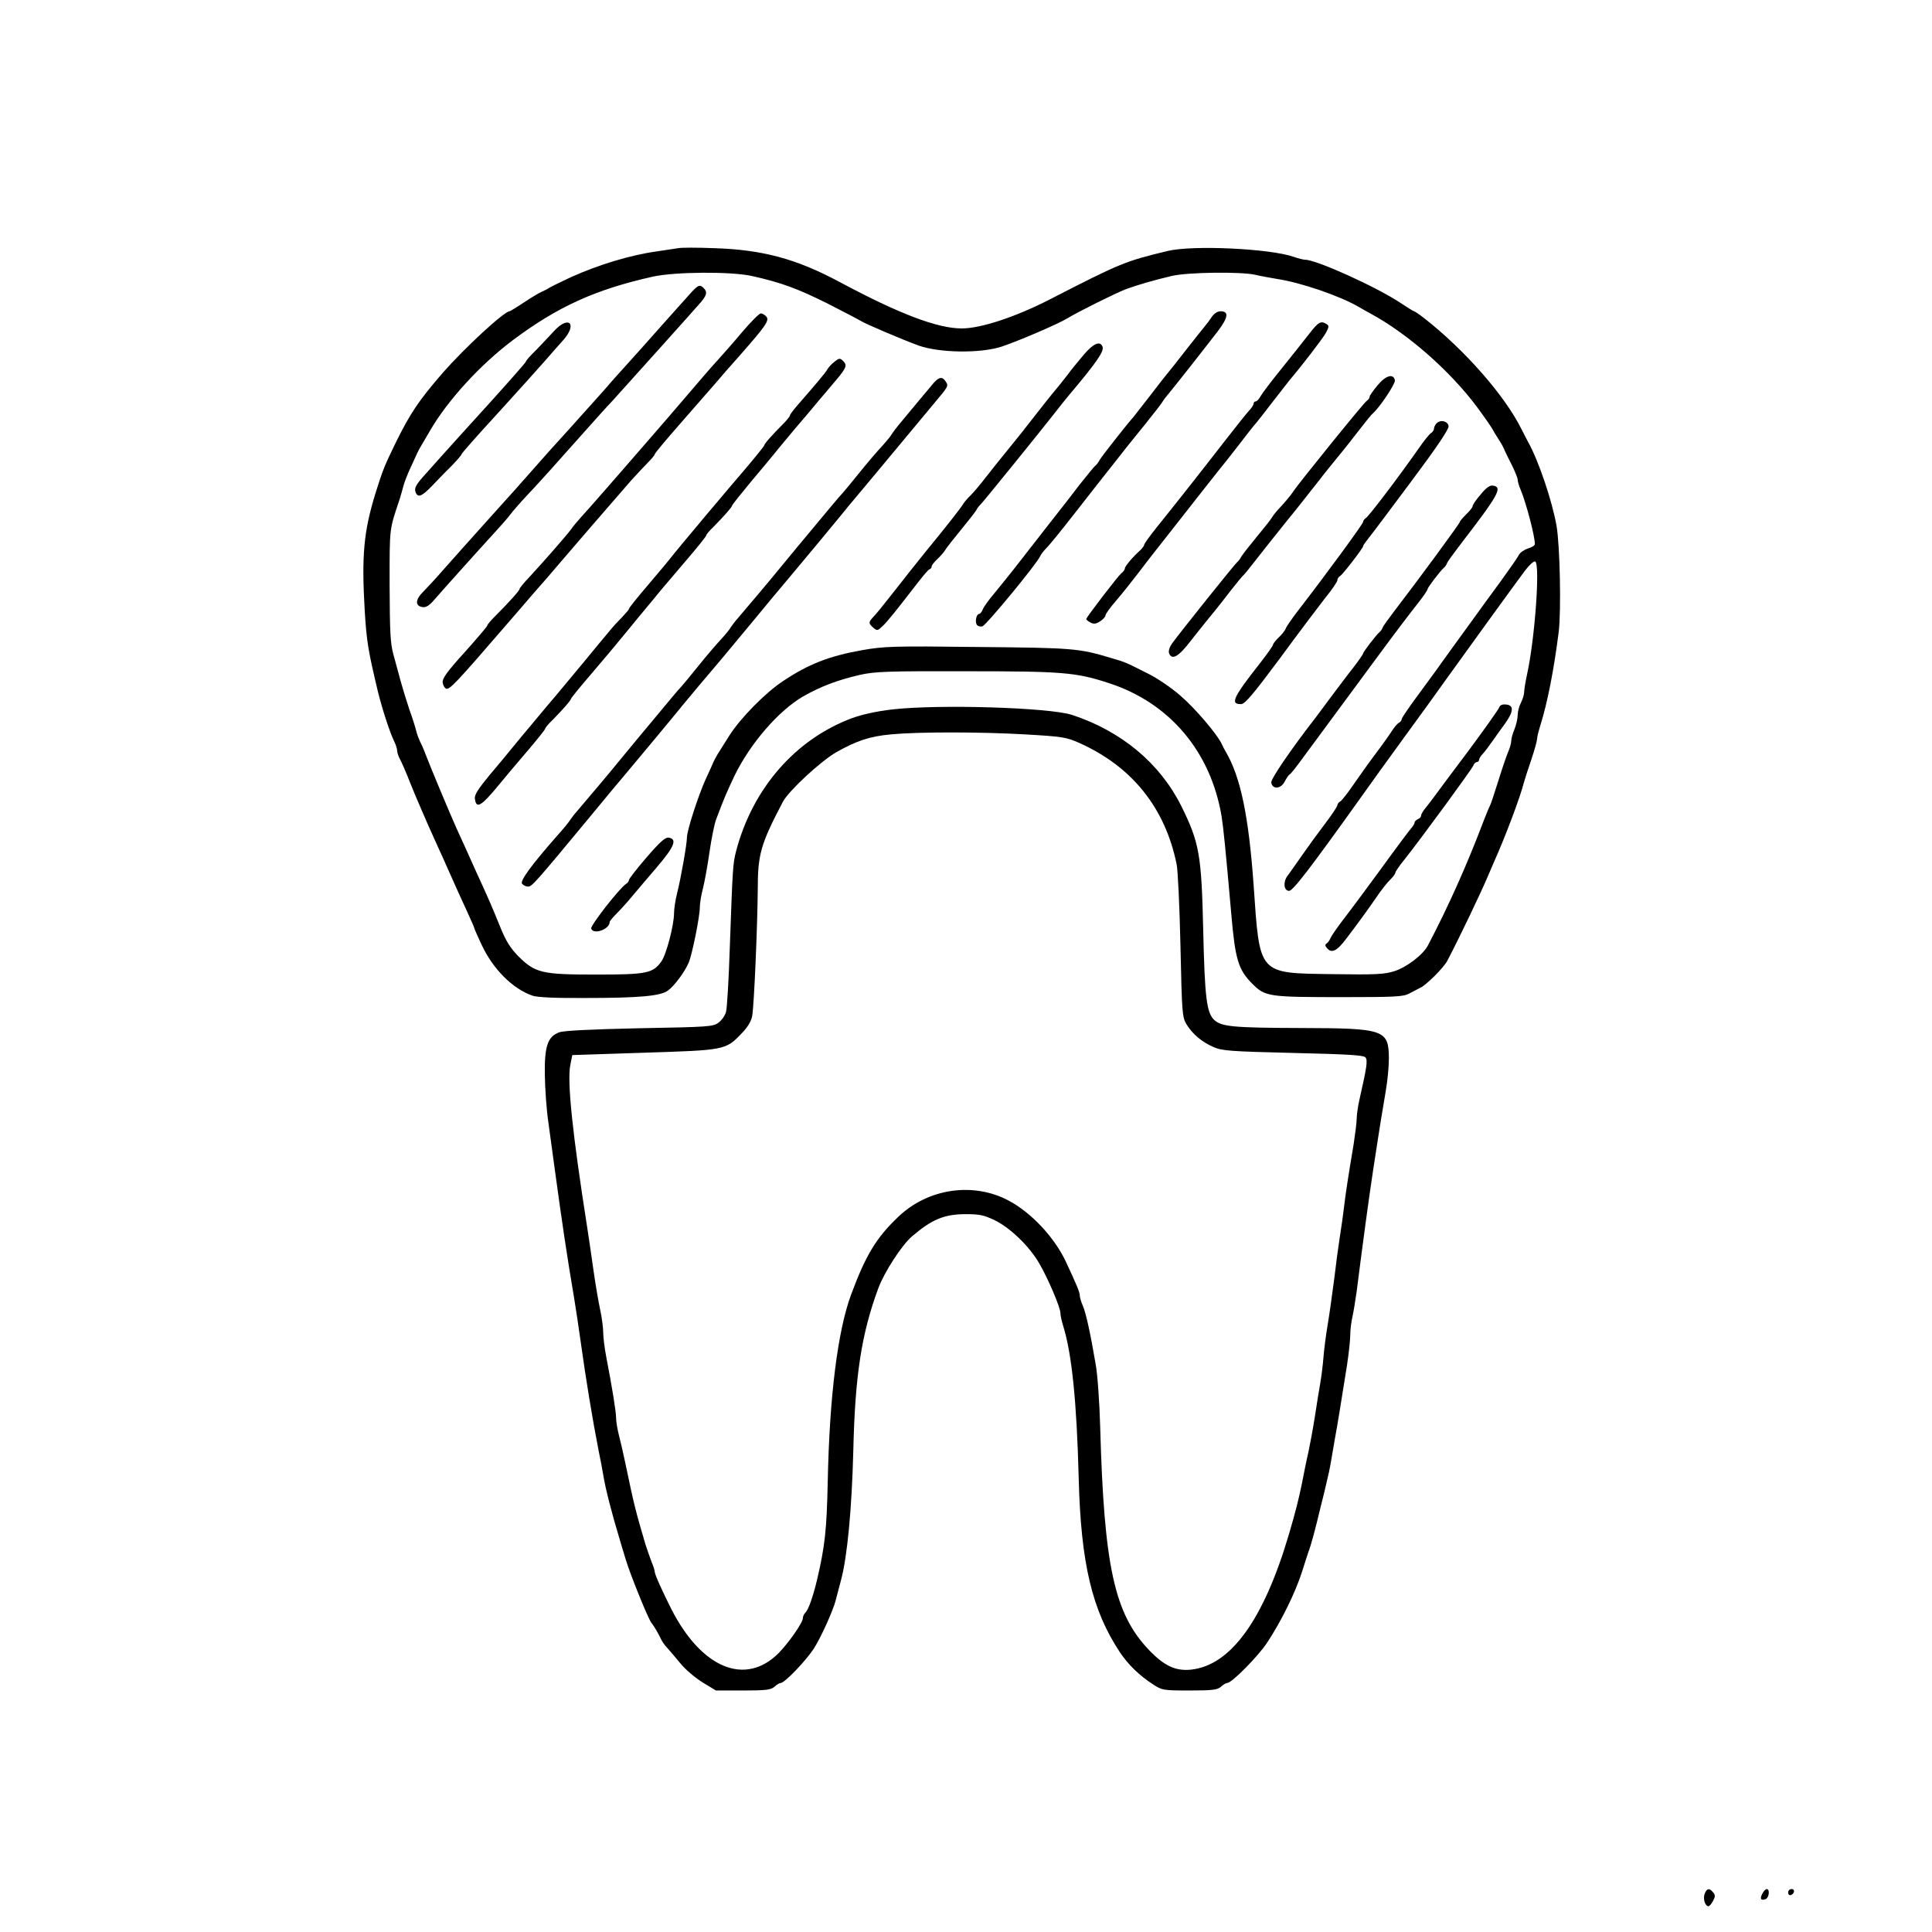 <?xml version="1.0" standalone="no"?>
<!DOCTYPE svg PUBLIC "-//W3C//DTD SVG 20010904//EN"
 "http://www.w3.org/TR/2001/REC-SVG-20010904/DTD/svg10.dtd">
<svg version="1.0" xmlns="http://www.w3.org/2000/svg"
 width="900pt" height="900pt" viewBox="0 0 900 900"
 preserveAspectRatio="xMidYMid meet">
<g transform="translate(0,900) scale(0.1,-0.1)"
fill="#000000" stroke="none">
<path d="M3160 7844 c-14 -2 -59 -9 -100 -15 -123 -17 -271 -62 -400 -120 -47
-22 -92 -44 -100 -49 -8 -6 -25 -14 -38 -20 -12 -5 -50 -28 -83 -50 -33 -22
-63 -40 -65 -40 -25 0 -207 -168 -310 -285 -115 -133 -153 -190 -222 -330 -50
-103 -60 -127 -92 -230 -56 -181 -66 -291 -51 -550 9 -145 16 -186 61 -375 21
-85 56 -192 76 -233 8 -16 14 -35 14 -44 0 -8 6 -27 14 -41 8 -15 29 -63 46
-107 18 -44 38 -93 46 -110 7 -16 25 -57 39 -90 15 -33 35 -78 45 -100 10 -22
31 -67 45 -100 39 -88 59 -132 94 -208 17 -37 31 -69 31 -72 0 -2 15 -37 34
-77 53 -113 144 -204 236 -236 21 -8 108 -12 244 -11 255 0 354 9 388 35 30
22 78 87 96 129 16 37 52 215 52 258 0 17 6 56 14 86 8 31 22 108 31 171 9 63
23 132 31 153 38 101 50 128 86 204 73 150 205 302 318 368 84 48 162 77 265
101 71 16 130 18 500 17 446 0 507 -5 660 -55 284 -92 476 -320 526 -623 8
-51 18 -148 45 -455 18 -210 33 -257 96 -321 62 -62 73 -64 423 -64 245 0 284
2 310 17 17 9 40 21 52 27 28 13 108 93 125 125 59 113 159 322 192 401 7 17
20 46 28 65 51 114 120 297 137 365 5 17 20 65 35 108 14 42 26 85 26 93 0 9
7 37 15 63 34 108 64 263 86 437 12 98 6 401 -10 494 -20 115 -84 305 -132
390 -4 8 -18 35 -31 60 -78 158 -267 372 -454 518 -23 18 -44 32 -47 32 -3 0
-31 18 -63 39 -113 75 -392 201 -444 201 -8 0 -32 6 -55 14 -110 38 -468 55
-585 27 -199 -48 -219 -56 -550 -226 -160 -82 -321 -135 -410 -135 -113 0
-292 68 -570 217 -202 108 -359 150 -585 157 -77 3 -151 3 -165 0z m344 -130
c134 -30 211 -58 353 -129 77 -39 147 -76 155 -81 13 -10 196 -88 268 -114 97
-34 285 -37 385 -5 76 25 265 106 307 132 49 30 222 116 273 136 52 19 133 43
216 62 75 17 319 20 386 5 24 -6 71 -14 105 -20 111 -17 293 -80 378 -130 8
-5 33 -19 55 -31 172 -93 368 -265 494 -433 37 -50 70 -98 74 -106 4 -8 16
-28 27 -45 11 -16 25 -41 30 -55 6 -13 22 -46 36 -73 13 -27 24 -55 24 -62 0
-8 6 -29 14 -47 26 -63 66 -215 66 -253 0 -6 -15 -15 -32 -20 -18 -6 -37 -19
-43 -31 -5 -11 -44 -66 -85 -123 -41 -56 -102 -139 -134 -184 -33 -45 -73
-101 -90 -124 -17 -23 -41 -57 -54 -75 -12 -18 -59 -81 -102 -140 -44 -59 -80
-112 -80 -117 0 -6 -6 -14 -13 -18 -8 -4 -22 -21 -33 -38 -10 -16 -44 -64 -75
-105 -31 -41 -77 -106 -104 -145 -26 -38 -54 -74 -61 -78 -8 -4 -14 -13 -14
-18 0 -6 -26 -45 -58 -87 -32 -42 -80 -108 -107 -147 -27 -38 -57 -82 -68 -96
-21 -29 -16 -69 8 -69 18 0 98 104 335 436 41 58 134 187 207 287 73 100 160
220 193 267 87 121 322 446 365 503 21 27 41 45 47 41 23 -15 -2 -359 -38
-524 -8 -36 -14 -74 -14 -85 0 -11 -7 -33 -15 -49 -8 -15 -15 -41 -15 -57 0
-17 -7 -46 -15 -66 -8 -19 -15 -44 -15 -54 0 -10 -6 -33 -14 -51 -8 -18 -29
-80 -47 -138 -18 -58 -35 -109 -39 -115 -3 -5 -16 -37 -29 -70 -78 -206 -165
-400 -259 -579 -22 -43 -99 -102 -156 -120 -46 -15 -89 -17 -288 -14 -349 5
-339 -6 -368 413 -23 324 -61 507 -131 625 -5 8 -13 24 -18 35 -22 46 -123
165 -193 225 -41 36 -110 83 -154 104 -105 53 -101 51 -169 71 -150 45 -176
47 -620 51 -396 5 -439 3 -540 -15 -152 -27 -249 -65 -366 -143 -84 -55 -200
-174 -251 -254 -24 -38 -49 -78 -56 -89 -6 -11 -17 -30 -22 -43 -5 -13 -21
-46 -34 -75 -34 -76 -86 -236 -86 -269 0 -29 -28 -190 -46 -260 -8 -32 -14
-73 -14 -92 0 -55 -36 -193 -59 -225 -40 -55 -67 -61 -303 -61 -254 0 -284 7
-363 85 -38 39 -58 71 -84 135 -31 77 -58 141 -111 255 -10 22 -30 66 -44 98
-14 31 -37 81 -50 110 -28 62 -122 286 -143 342 -8 22 -20 49 -26 60 -5 11
-14 33 -18 50 -4 16 -18 62 -32 100 -13 39 -31 97 -40 130 -9 33 -24 89 -34
125 -15 54 -17 107 -18 325 0 272 -2 254 47 400 5 17 13 44 17 60 4 17 19 55
33 85 14 30 28 62 32 70 4 8 12 24 19 35 7 11 25 43 41 70 83 142 234 307 386
421 209 156 383 235 650 295 103 23 365 25 464 3z"/>
<path d="M3225 7643 c-14 -16 -76 -84 -137 -153 -61 -69 -136 -153 -167 -187
-31 -34 -77 -85 -102 -115 -26 -29 -100 -112 -165 -184 -66 -72 -140 -155
-166 -185 -26 -30 -120 -136 -210 -235 -90 -100 -188 -210 -218 -244 -30 -35
-70 -77 -88 -96 -38 -37 -39 -67 -4 -72 16 -3 32 7 55 34 38 44 231 259 291
324 22 24 51 57 63 73 12 16 46 55 75 86 47 49 145 158 294 326 25 28 73 82
109 120 101 112 377 419 408 455 30 35 33 50 15 68 -17 17 -24 15 -53 -15z"/>
<path d="M5645 7524 c-9 -14 -23 -33 -31 -42 -8 -9 -48 -60 -89 -112 -40 -52
-80 -102 -87 -110 -7 -8 -42 -53 -78 -100 -36 -46 -71 -91 -78 -100 -41 -47
-149 -185 -159 -202 -6 -12 -15 -23 -20 -27 -5 -3 -38 -44 -74 -89 -35 -46
-93 -121 -129 -166 -36 -46 -101 -129 -145 -186 -44 -57 -100 -126 -123 -154
-24 -28 -48 -61 -53 -73 -5 -13 -13 -23 -18 -23 -12 0 -20 -35 -11 -50 4 -7
16 -10 26 -8 16 3 254 291 270 328 4 8 14 22 23 31 22 22 68 79 150 184 39 50
79 101 90 115 11 14 43 54 71 90 71 91 82 104 158 198 37 46 72 91 77 100 6
10 20 28 32 42 25 30 159 200 226 287 49 65 53 93 12 93 -13 0 -30 -11 -40
-26z"/>
<path d="M3458 7454 c-40 -48 -89 -103 -108 -124 -19 -21 -53 -59 -75 -85 -22
-26 -95 -111 -162 -189 -68 -78 -138 -159 -157 -181 -60 -70 -217 -249 -250
-285 -17 -19 -38 -44 -46 -56 -17 -24 -122 -144 -192 -220 -27 -28 -48 -54
-48 -58 0 -7 -46 -59 -117 -130 -18 -18 -33 -36 -33 -40 0 -4 -47 -59 -105
-124 -82 -90 -105 -123 -103 -141 2 -14 9 -26 16 -29 17 -5 44 23 277 293 24
28 81 93 126 146 46 52 104 119 129 149 43 51 244 283 332 384 24 26 58 63 76
81 17 17 32 35 32 39 0 4 54 69 120 144 66 75 137 157 159 182 21 25 74 86
118 135 121 138 138 162 123 180 -7 8 -18 15 -26 15 -7 0 -46 -39 -86 -86z"/>
<path d="M2583 7460 c-21 -23 -59 -63 -85 -90 -27 -26 -48 -50 -48 -54 0 -4
-77 -91 -170 -194 -94 -103 -192 -212 -219 -242 -27 -30 -68 -76 -91 -102 -31
-35 -40 -52 -35 -68 10 -31 29 -24 77 26 24 25 64 67 91 93 26 27 47 51 47 55
0 4 75 89 168 190 92 101 190 210 218 242 28 32 68 78 89 101 65 74 25 115
-42 43z"/>
<path d="M6098 7444 c-24 -31 -81 -103 -128 -161 -47 -58 -91 -116 -98 -129
-7 -13 -17 -24 -23 -24 -5 0 -9 -4 -9 -10 0 -5 -8 -18 -17 -28 -10 -10 -63
-76 -118 -147 -120 -155 -238 -304 -317 -402 -32 -40 -58 -76 -58 -81 0 -4 -8
-15 -17 -24 -35 -31 -73 -76 -73 -86 0 -5 -7 -16 -17 -23 -17 -15 -163 -205
-163 -213 0 -3 9 -10 20 -16 15 -8 26 -7 45 6 14 9 25 21 25 28 0 6 23 38 52
71 28 33 75 92 104 130 29 39 94 122 144 185 49 63 117 149 149 190 32 41 68
86 79 100 12 14 53 66 91 115 38 50 75 97 83 105 7 8 42 53 78 100 36 46 71
91 78 100 53 62 150 188 167 217 16 29 17 36 5 43 -27 17 -38 11 -82 -46z"/>
<path d="M5049 7348 c-24 -28 -60 -72 -79 -98 -19 -25 -43 -54 -52 -65 -15
-17 -60 -74 -139 -175 -10 -14 -47 -59 -80 -100 -34 -41 -82 -102 -108 -135
-25 -33 -57 -70 -70 -83 -13 -12 -29 -31 -35 -41 -9 -16 -82 -109 -170 -216
-42 -52 -109 -136 -169 -213 -32 -41 -67 -84 -78 -95 -24 -26 -24 -30 -1 -51
18 -15 20 -15 43 7 23 21 68 78 167 206 24 31 47 58 52 59 6 2 10 8 10 13 0 6
12 21 27 35 14 13 31 33 37 43 6 10 38 51 71 91 33 40 65 81 72 92 6 12 15 23
20 27 7 5 284 347 355 438 14 19 42 53 61 76 128 152 161 201 153 222 -11 29
-43 15 -87 -37z"/>
<path d="M3884 7312 c-12 -9 -25 -24 -30 -33 -8 -15 -53 -68 -141 -169 -18
-21 -33 -41 -33 -45 0 -4 -15 -23 -32 -40 -52 -52 -88 -93 -88 -100 0 -3 -42
-55 -92 -114 -51 -59 -109 -128 -129 -152 -21 -24 -66 -78 -100 -119 -35 -42
-80 -95 -99 -119 -19 -25 -74 -91 -122 -147 -49 -57 -88 -106 -88 -110 0 -4
-15 -21 -32 -39 -18 -18 -45 -47 -60 -66 -16 -19 -70 -84 -120 -145 -51 -61
-109 -131 -129 -155 -21 -24 -66 -78 -100 -119 -35 -42 -80 -95 -99 -119 -19
-24 -68 -83 -108 -130 -52 -63 -72 -93 -70 -110 6 -52 29 -38 113 64 22 27 79
95 128 152 48 56 87 105 87 109 0 4 15 22 33 39 51 52 87 93 87 100 0 3 42 55
93 114 50 59 108 127 127 151 19 23 64 77 98 119 35 42 80 96 100 121 21 24
76 90 125 147 48 56 87 105 87 109 0 4 15 22 33 39 51 52 87 93 87 99 0 4 41
55 90 114 50 59 101 121 114 137 13 17 55 66 92 111 38 44 87 102 109 129 22
26 59 70 83 98 45 54 49 66 30 85 -15 15 -19 15 -44 -6z"/>
<path d="M6418 7206 c-21 -25 -38 -49 -38 -55 0 -5 -6 -14 -13 -18 -13 -8
-323 -391 -342 -422 -10 -16 -47 -60 -75 -89 -8 -9 -19 -23 -25 -33 -5 -9 -37
-49 -70 -89 -33 -40 -65 -81 -72 -92 -6 -12 -15 -23 -20 -27 -9 -6 -265 -326
-302 -377 -13 -18 -19 -37 -15 -47 13 -34 44 -17 102 59 12 16 50 63 83 104
34 41 82 102 107 135 26 33 50 62 54 65 4 3 27 31 50 61 42 54 100 127 158
199 26 31 96 120 151 190 10 14 47 59 80 100 34 41 82 102 107 135 26 33 51
65 58 70 32 28 105 138 102 153 -6 33 -42 24 -80 -22z"/>
<path d="M4351 7218 c-11 -13 -48 -57 -82 -98 -34 -41 -71 -86 -83 -100 -11
-13 -25 -32 -31 -41 -5 -10 -26 -35 -45 -56 -20 -21 -67 -76 -105 -123 -38
-47 -73 -90 -79 -96 -6 -6 -29 -32 -51 -59 -128 -153 -228 -274 -249 -300 -23
-29 -147 -176 -189 -225 -12 -13 -26 -32 -32 -41 -5 -10 -26 -35 -45 -56 -20
-21 -67 -76 -105 -123 -38 -47 -73 -90 -79 -96 -6 -6 -29 -32 -51 -59 -128
-153 -228 -274 -249 -300 -23 -29 -147 -176 -189 -225 -12 -13 -26 -32 -32
-41 -5 -9 -33 -43 -62 -75 -116 -132 -172 -208 -161 -221 6 -7 18 -13 28 -13
18 0 33 17 280 315 108 131 129 156 178 214 68 81 222 266 246 296 13 17 55
66 92 111 74 87 95 111 234 279 108 131 129 156 178 214 64 76 221 265 246
296 13 17 54 66 91 110 37 44 80 96 96 115 38 46 204 245 253 304 64 76 65 78
52 98 -15 24 -30 23 -55 -4z"/>
<path d="M6692 7028 c-6 -6 -12 -18 -12 -25 0 -6 -6 -16 -13 -20 -8 -4 -34
-37 -59 -73 -80 -115 -231 -315 -245 -323 -7 -4 -13 -13 -13 -18 0 -9 -172
-244 -302 -412 -29 -38 -56 -76 -59 -86 -4 -9 -18 -28 -33 -41 -14 -14 -26
-29 -26 -34 0 -4 -26 -41 -57 -81 -130 -165 -144 -196 -91 -195 18 1 56 46
178 210 85 116 181 243 212 283 32 39 58 77 58 84 0 7 6 16 13 20 14 9 107
130 107 139 0 4 12 20 26 38 14 17 104 137 200 266 116 155 174 241 172 255
-3 23 -37 32 -56 13z"/>
<path d="M6897 6696 c-21 -24 -37 -48 -37 -54 0 -5 -13 -22 -30 -38 -16 -16
-30 -32 -30 -36 0 -7 -196 -273 -302 -411 -29 -38 -55 -74 -57 -80 -2 -7 -8
-16 -15 -22 -17 -15 -76 -92 -76 -99 0 -3 -19 -31 -42 -61 -24 -30 -72 -94
-108 -142 -36 -48 -68 -92 -73 -98 -109 -140 -207 -283 -205 -300 5 -33 44
-31 62 3 9 17 19 32 23 34 5 1 36 41 70 88 35 47 126 171 203 275 77 105 147
199 155 210 40 55 139 186 175 231 22 28 40 55 40 59 0 8 58 84 76 100 7 6 13
15 15 22 2 6 28 42 57 80 184 239 204 274 156 281 -14 2 -32 -11 -57 -42z"/>
<path d="M6983 5703 c-4 -10 -68 -100 -142 -200 -75 -99 -145 -194 -156 -209
-11 -15 -30 -40 -42 -55 -13 -15 -23 -32 -23 -38 0 -7 -7 -14 -15 -17 -8 -4
-15 -10 -15 -15 0 -5 -7 -17 -15 -26 -9 -10 -72 -94 -140 -188 -68 -93 -148
-201 -177 -238 -29 -38 -56 -77 -60 -87 -4 -10 -12 -21 -18 -25 -8 -5 -8 -11
1 -21 22 -27 47 -15 91 44 24 31 53 71 65 87 13 17 44 61 70 98 25 38 57 78
70 90 12 12 23 26 23 31 0 5 18 32 41 60 78 98 315 422 322 439 3 9 11 17 17
17 5 0 10 5 10 10 0 6 8 19 18 29 9 10 28 35 42 55 14 20 40 57 58 81 43 59
46 89 9 93 -19 2 -29 -2 -34 -15z"/>
<path d="M3012 5006 c-45 -52 -82 -100 -82 -105 0 -6 -6 -14 -13 -18 -30 -19
-168 -195 -163 -209 11 -30 86 -3 86 31 0 4 15 22 33 40 17 17 50 53 72 80 22
26 75 89 118 139 79 93 93 128 51 134 -15 2 -41 -21 -102 -92z"/>
<path d="M4155 5695 c-69 -8 -138 -23 -185 -40 -264 -98 -464 -327 -541 -620
-15 -59 -16 -76 -29 -440 -5 -154 -13 -293 -18 -309 -4 -16 -20 -39 -35 -50
-26 -19 -47 -20 -370 -26 -225 -5 -352 -11 -372 -19 -54 -20 -69 -65 -67 -199
1 -64 8 -165 17 -224 8 -60 22 -159 30 -220 35 -256 56 -397 90 -598 8 -47 21
-137 30 -200 24 -173 54 -357 85 -515 7 -33 16 -80 20 -105 10 -64 41 -183 75
-295 6 -22 20 -67 30 -100 20 -67 103 -273 119 -294 13 -16 32 -49 45 -76 5
-11 17 -29 28 -40 10 -11 38 -44 62 -73 23 -29 71 -69 105 -90 l61 -37 126 0
c107 0 130 3 146 17 11 10 24 18 30 18 18 0 116 102 154 160 33 51 91 180 102
225 3 11 14 54 25 95 29 108 50 330 57 600 8 352 38 547 117 760 27 73 109
200 156 240 92 79 149 103 247 104 69 0 88 -4 140 -29 74 -37 160 -121 206
-200 42 -72 99 -206 99 -233 0 -10 6 -38 14 -63 39 -127 62 -351 71 -704 10
-397 62 -616 192 -812 38 -57 90 -108 155 -150 41 -27 48 -28 169 -28 107 0
130 3 146 17 11 10 24 18 30 18 21 0 143 123 186 188 67 102 131 232 163 332
9 30 23 71 29 90 13 34 31 101 59 218 8 31 20 80 26 107 7 28 16 70 20 95 4
25 12 72 18 105 12 63 31 183 57 346 8 53 15 116 15 140 0 24 5 62 10 84 5 22
14 76 20 120 28 220 57 436 76 560 35 230 46 294 59 370 8 44 15 114 15 155
-1 133 -21 140 -405 141 -320 1 -375 6 -409 38 -35 33 -44 105 -51 421 -8 349
-18 405 -102 575 -100 200 -279 349 -510 425 -107 34 -619 50 -838 25z m618
-116 c176 -10 194 -13 255 -40 245 -110 399 -301 453 -564 6 -27 14 -199 18
-380 7 -320 8 -332 29 -368 29 -46 71 -81 126 -105 38 -17 80 -20 369 -27 253
-6 329 -10 338 -21 11 -13 6 -46 -27 -191 -8 -34 -14 -77 -14 -94 0 -18 -7
-71 -14 -118 -25 -148 -38 -234 -46 -301 -4 -36 -13 -96 -19 -135 -6 -38 -18
-126 -26 -195 -9 -69 -22 -163 -30 -210 -8 -47 -17 -116 -20 -155 -3 -38 -10
-92 -15 -120 -5 -27 -16 -97 -25 -155 -9 -58 -23 -132 -30 -165 -8 -33 -21
-98 -30 -145 -17 -81 -27 -122 -60 -235 -118 -401 -272 -614 -458 -633 -71 -7
-124 18 -194 91 -162 169 -210 390 -228 1042 -3 110 -12 241 -21 290 -25 147
-45 238 -60 273 -8 18 -14 39 -14 47 0 15 -13 47 -66 160 -53 112 -160 226
-265 282 -165 88 -376 57 -514 -75 -103 -98 -151 -177 -220 -362 -63 -170
-101 -476 -109 -870 -5 -229 -13 -302 -50 -460 -20 -83 -40 -138 -54 -152 -7
-7 -12 -18 -12 -26 0 -21 -66 -115 -113 -163 -155 -155 -359 -71 -500 206 -42
83 -77 161 -77 173 0 6 -6 26 -14 44 -7 18 -20 56 -29 83 -44 149 -53 182 -92
370 -9 44 -23 105 -31 136 -8 30 -14 68 -14 84 0 28 -18 140 -46 285 -8 42
-14 92 -14 113 0 21 -6 68 -14 105 -8 37 -22 119 -31 182 -9 63 -22 156 -30
205 -68 433 -94 678 -78 755 l9 45 334 11 c377 12 380 12 454 89 29 30 45 56
50 82 9 49 25 430 26 594 0 159 14 208 117 404 27 51 176 189 249 231 94 53
156 74 255 83 127 12 411 12 622 0z"/>
<path d="M7941 178 c-9 -23 2 -58 18 -58 4 0 14 11 21 25 11 20 11 27 0 40
-17 21 -29 19 -39 -7z"/>
<path d="M8210 179 c-13 -24 -8 -34 15 -26 16 7 21 47 5 47 -5 0 -14 -9 -20
-21z"/>
<path d="M8330 184 c0 -9 5 -14 12 -12 18 6 21 28 4 28 -9 0 -16 -7 -16 -16z"/>
</g>
</svg>
